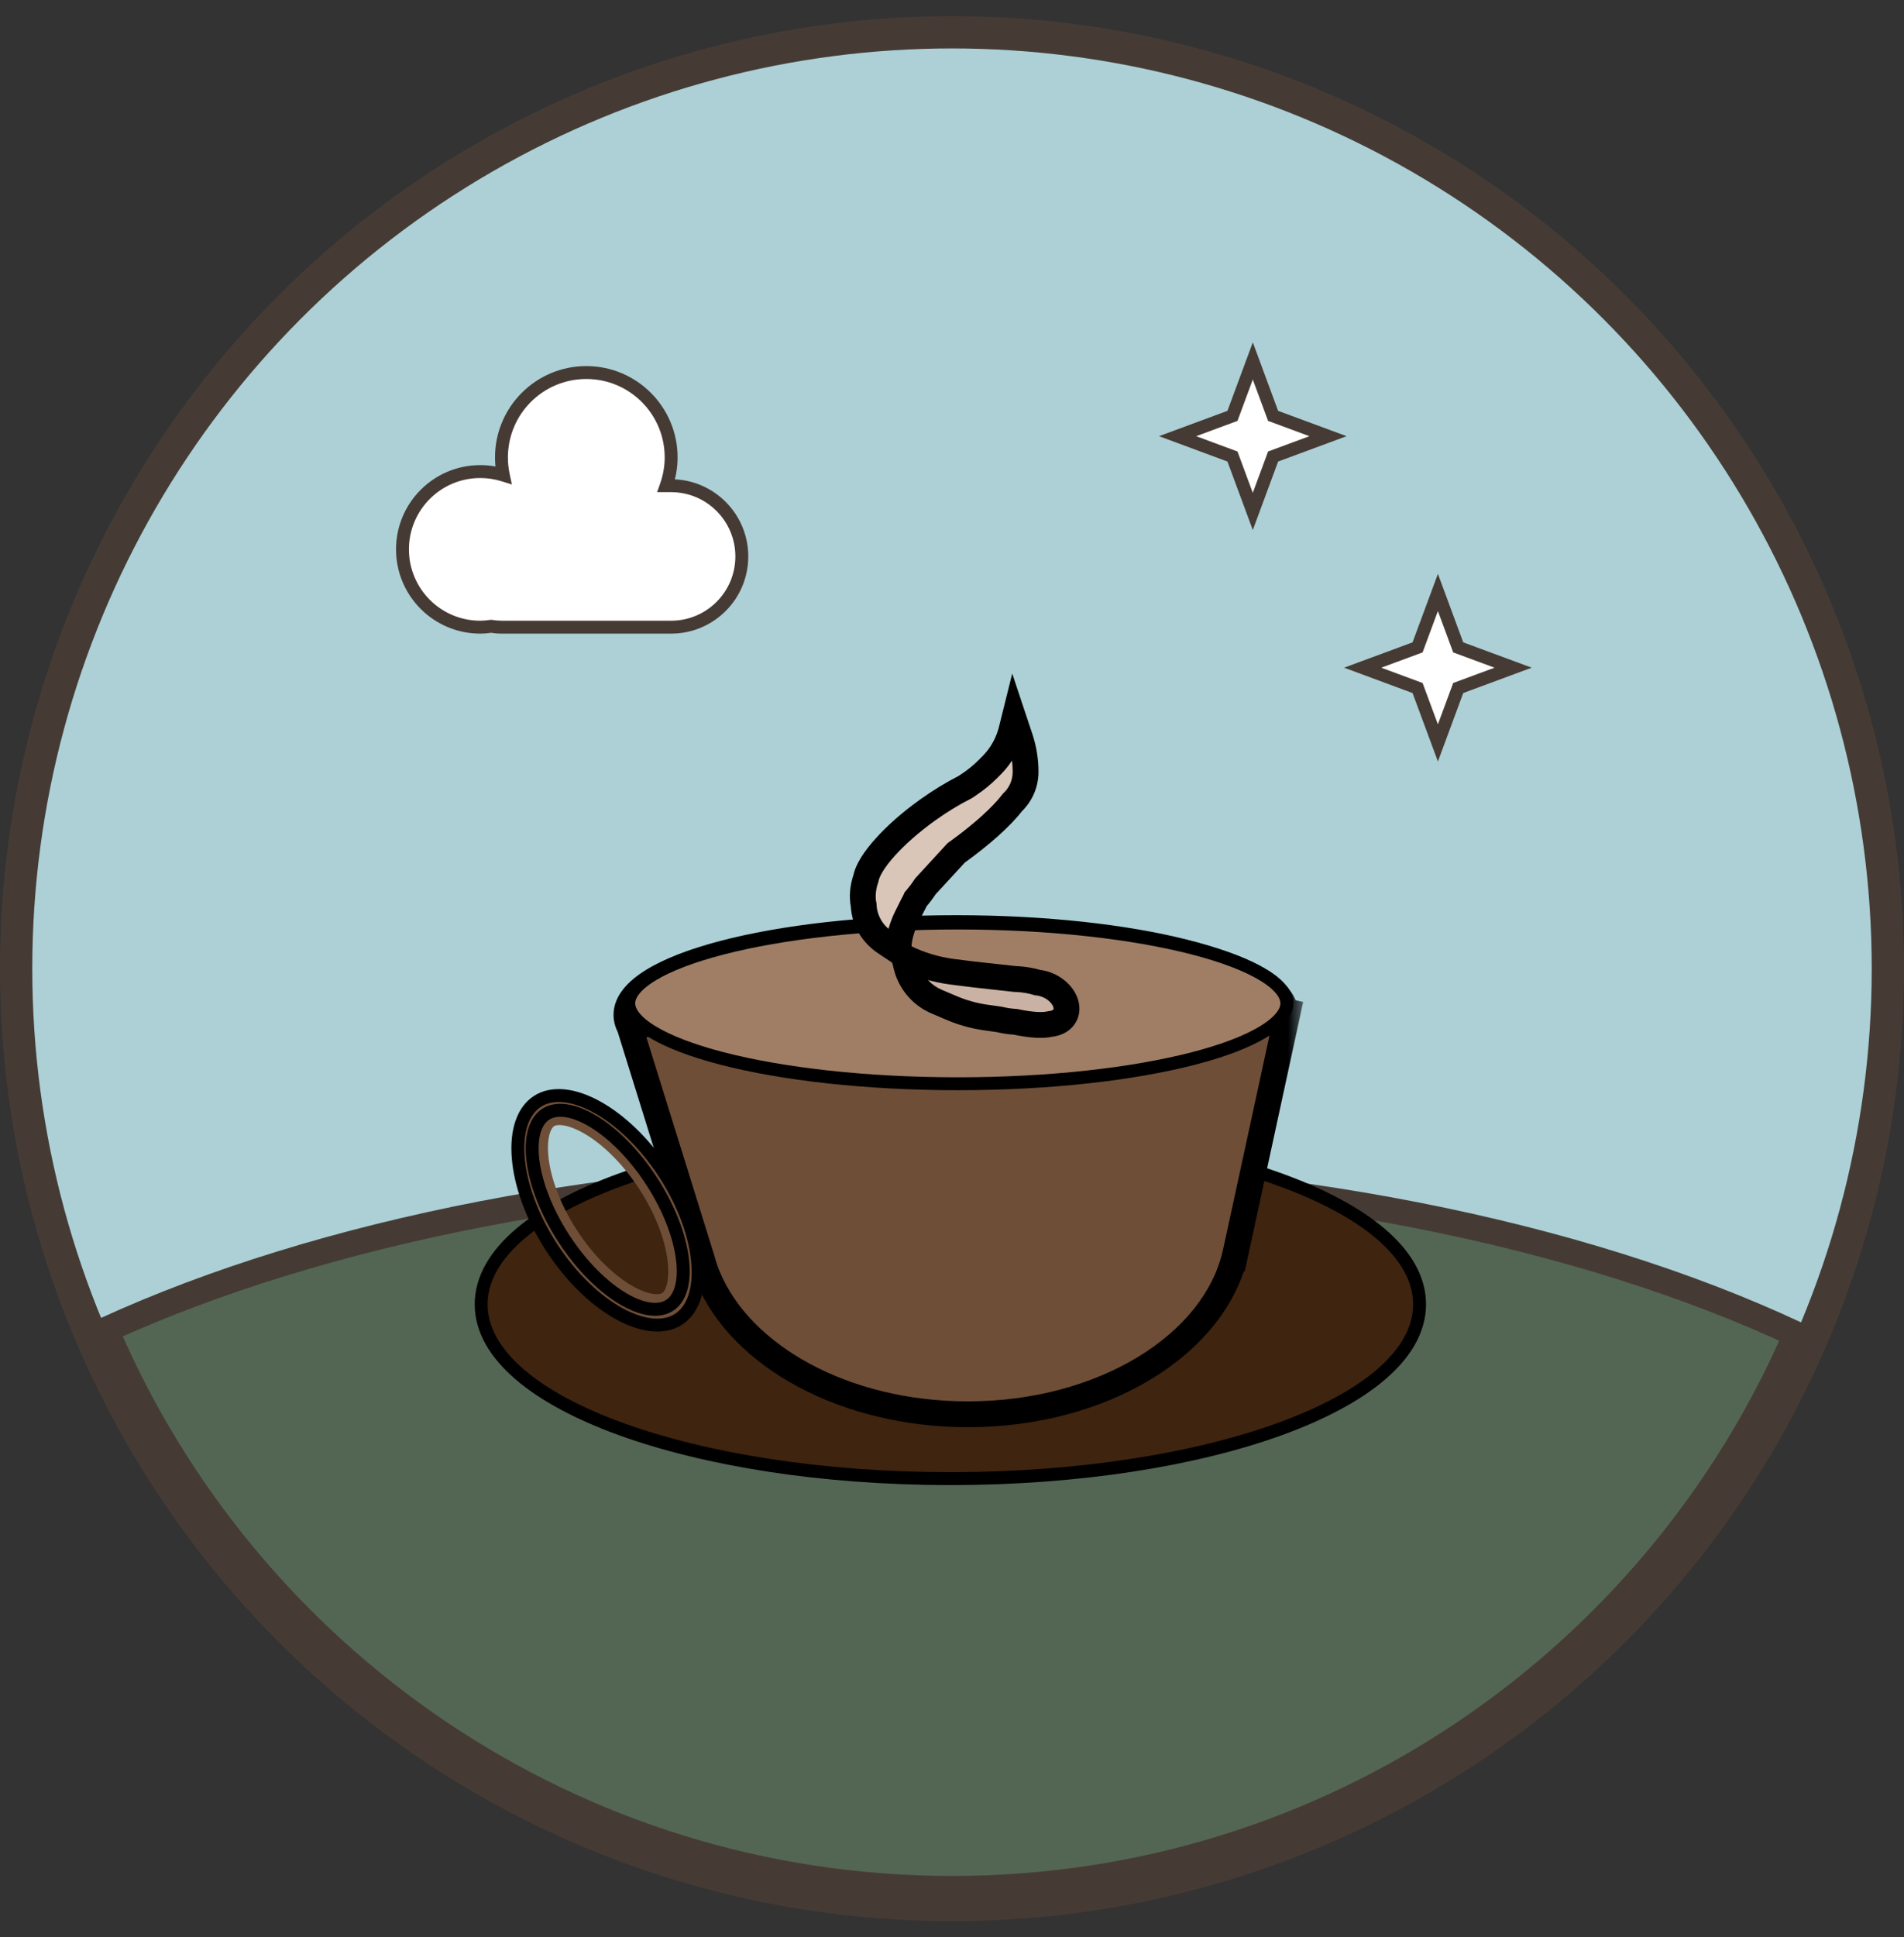 <svg width="59" height="60" viewBox="0 0 59 60" fill="none" xmlns="http://www.w3.org/2000/svg">
<rect x="0" y="0" width="59" height="60" fill="#333333" stroke="none"/>
<circle cx="29.5" cy="30" r="29" stroke="#463B34"/>
<circle cx="29.5" cy="30" r="28.5" fill="#ACD0D6"/>
<mask id="path-3-outside-1_126_4" maskUnits="userSpaceOnUse" x="2.282" y="35.274" width="54" height="24" fill="black">
<rect fill="white" x="2.282" y="35.274" width="54" height="24"/>
<path d="M29.321 36.274C39.666 36.274 49.007 38.212 55.658 41.326C51.277 51.431 41.215 58.5 29.5 58.5C17.732 58.5 7.63 51.366 3.282 41.188C9.913 38.154 19.13 36.274 29.321 36.274Z"/>
</mask>
<path d="M29.321 36.274C39.666 36.274 49.007 38.212 55.658 41.326C51.277 51.431 41.215 58.5 29.5 58.5C17.732 58.5 7.63 51.366 3.282 41.188C9.913 38.154 19.13 36.274 29.321 36.274Z" fill="#536654"/>
<path d="M29.321 36.274V35.874V36.274ZM55.658 41.326L56.026 41.485L56.18 41.129L55.828 40.964L55.658 41.326ZM29.5 58.5V58.9H29.5L29.5 58.5ZM3.282 41.188L3.115 40.824L2.761 40.986L2.914 41.345L3.282 41.188ZM29.321 36.274V36.674C39.622 36.674 48.902 38.605 55.489 41.689L55.658 41.326L55.828 40.964C49.112 37.819 39.71 35.874 29.321 35.874V36.274ZM55.658 41.326L55.291 41.167C50.972 51.131 41.05 58.1 29.5 58.1L29.5 58.5L29.5 58.9C41.38 58.9 51.583 51.731 56.026 41.485L55.658 41.326ZM29.5 58.5V58.1C17.898 58.1 7.938 51.067 3.649 41.031L3.282 41.188L2.914 41.345C7.323 51.665 17.566 58.9 29.5 58.9V58.5ZM3.282 41.188L3.448 41.551C10.016 38.547 19.173 36.674 29.321 36.674V36.274V35.874C19.086 35.874 9.81 37.762 3.115 40.824L3.282 41.188Z" fill="#463B34" mask="url(#path-3-outside-1_126_4)"/>
<path d="M18.168 11.538C19.62 11.538 20.797 12.715 20.797 14.167C20.797 14.474 20.741 14.768 20.645 15.043H20.797C22.007 15.043 22.987 16.024 22.987 17.234C22.987 18.444 22.007 19.424 20.797 19.424H15.539C15.43 19.424 15.323 19.413 15.218 19.397C15.108 19.413 14.996 19.424 14.882 19.424C13.551 19.424 12.472 18.345 12.472 17.014C12.472 15.684 13.551 14.605 14.882 14.605C15.13 14.605 15.37 14.643 15.596 14.713C15.559 14.536 15.539 14.354 15.539 14.167C15.539 12.715 16.716 11.538 18.168 11.538Z" fill="white"/>
<path d="M18.168 11.538L18.168 11.338H18.168V11.538ZM20.797 14.167H20.997V14.167L20.797 14.167ZM20.645 15.043L20.456 14.976L20.362 15.243H20.645V15.043ZM20.797 15.043L20.797 14.843H20.797V15.043ZM22.987 17.234L23.187 17.234V17.234H22.987ZM20.797 19.424V19.624H20.797L20.797 19.424ZM15.218 19.397L15.247 19.199L15.219 19.195L15.19 19.199L15.218 19.397ZM14.882 19.424V19.624H14.882L14.882 19.424ZM12.472 17.014L12.272 17.014V17.014H12.472ZM14.882 14.605L14.882 14.405H14.882V14.605ZM15.596 14.713L15.537 14.904L15.862 15.004L15.791 14.671L15.596 14.713ZM15.539 14.167L15.339 14.167V14.167H15.539ZM18.168 11.538L18.168 11.738C19.509 11.738 20.597 12.825 20.597 14.167L20.797 14.167L20.997 14.167C20.997 12.604 19.73 11.338 18.168 11.338L18.168 11.538ZM20.797 14.167H20.597C20.597 14.45 20.546 14.722 20.456 14.976L20.645 15.043L20.833 15.109C20.937 14.815 20.997 14.498 20.997 14.167H20.797ZM20.645 15.043V15.243H20.797V15.043V14.843H20.645V15.043ZM20.797 15.043L20.797 15.243C21.896 15.243 22.787 16.134 22.787 17.234H22.987H23.187C23.187 15.914 22.117 14.843 20.797 14.843L20.797 15.043ZM22.987 17.234L22.787 17.234C22.787 18.333 21.896 19.224 20.797 19.224L20.797 19.424L20.797 19.624C22.117 19.624 23.187 18.554 23.187 17.234L22.987 17.234ZM20.797 19.424V19.224H15.539V19.424V19.624H20.797V19.424ZM15.539 19.424V19.224C15.444 19.224 15.348 19.214 15.247 19.199L15.218 19.397L15.189 19.595C15.298 19.611 15.416 19.624 15.539 19.624V19.424ZM15.218 19.397L15.19 19.199C15.084 19.214 14.983 19.224 14.882 19.224L14.882 19.424L14.882 19.624C15.009 19.624 15.132 19.611 15.245 19.595L15.218 19.397ZM14.882 19.424V19.224C13.661 19.224 12.672 18.235 12.672 17.014H12.472H12.272C12.272 18.456 13.441 19.624 14.882 19.624V19.424ZM12.472 17.014L12.672 17.014C12.672 15.794 13.661 14.805 14.882 14.805V14.605V14.405C13.441 14.405 12.272 15.573 12.272 17.014L12.472 17.014ZM14.882 14.605L14.882 14.805C15.11 14.805 15.33 14.84 15.537 14.904L15.596 14.713L15.655 14.521C15.41 14.446 15.151 14.405 14.882 14.405L14.882 14.605ZM15.596 14.713L15.791 14.671C15.757 14.509 15.739 14.34 15.739 14.167H15.539H15.339C15.339 14.368 15.36 14.564 15.4 14.754L15.596 14.713ZM15.539 14.167L15.739 14.167C15.739 12.825 16.826 11.738 18.168 11.738V11.538V11.338C16.606 11.338 15.339 12.604 15.339 14.167L15.539 14.167Z" fill="#463B34"/>
<path d="M38.821 15.84L39.45 14.139L41.151 13.509L39.45 12.88L38.821 11.179L38.191 12.88L36.491 13.509L38.191 14.139L38.821 15.84Z" fill="white" stroke="#463B34" stroke-width="0.4"/>
<path d="M44.557 23.009L45.186 21.309L46.887 20.679L45.186 20.05L44.557 18.349L43.927 20.05L42.226 20.679L43.927 21.309L44.557 23.009Z" fill="white" stroke="#463B34" stroke-width="0.4"/>
<path d="M29.45 34.998C33.427 34.998 37.036 35.582 39.658 36.532C40.968 37.007 42.043 37.577 42.793 38.221C43.543 38.863 43.989 39.598 43.989 40.396C43.989 41.194 43.543 41.929 42.793 42.571C42.043 43.214 40.968 43.785 39.658 44.26C37.036 45.21 33.427 45.795 29.45 45.795C25.474 45.795 21.864 45.21 19.242 44.26C17.932 43.785 16.858 43.214 16.108 42.571C15.358 41.928 14.91 41.194 14.91 40.396C14.91 39.598 15.358 38.863 16.108 38.221C16.858 37.578 17.932 37.007 19.242 36.532C21.864 35.582 25.474 34.998 29.45 34.998Z" fill="#3F2410" stroke="black" stroke-width="0.4"/>
<mask id="path-10-outside-2_126_4" maskUnits="userSpaceOnUse" x="18.412" y="27.745" width="22" height="17" fill="black">
<rect fill="white" x="18.412" y="27.745" width="22" height="17"/>
<path d="M29.629 28.745C35.128 28.745 39.61 29.889 39.834 31.322L39.907 31.337L38.288 38.798L38.286 38.797C37.665 41.632 34.189 43.802 29.993 43.802C26.18 43.802 22.962 42.008 21.941 39.553L21.926 39.558L21.867 39.371C21.822 39.247 21.784 39.12 21.749 38.992L19.53 31.864L19.542 31.861C19.458 31.721 19.412 31.579 19.412 31.434C19.413 29.949 23.987 28.745 29.629 28.745Z"/>
</mask>
<path d="M29.629 28.745C35.128 28.745 39.61 29.889 39.834 31.322L39.907 31.337L38.288 38.798L38.286 38.797C37.665 41.632 34.189 43.802 29.993 43.802C26.18 43.802 22.962 42.008 21.941 39.553L21.926 39.558L21.867 39.371C21.822 39.247 21.784 39.12 21.749 38.992L19.53 31.864L19.542 31.861C19.458 31.721 19.412 31.579 19.412 31.434C19.413 29.949 23.987 28.745 29.629 28.745Z" fill="#6F4E37"/>
<path d="M29.629 28.745L29.629 28.345H29.629V28.745ZM39.834 31.322L39.439 31.384L39.482 31.654L39.75 31.712L39.834 31.322ZM39.907 31.337L40.297 31.422L40.382 31.031L39.991 30.946L39.907 31.337ZM38.288 38.798L38.109 39.156L38.57 39.386L38.679 38.883L38.288 38.798ZM38.286 38.797L38.465 38.439L38.006 38.209L37.896 38.712L38.286 38.797ZM29.993 43.802L29.993 44.202H29.993V43.802ZM21.941 39.553L22.31 39.399L22.167 39.056L21.814 39.173L21.941 39.553ZM21.926 39.558L21.544 39.678L21.666 40.066L22.052 39.937L21.926 39.558ZM21.867 39.371L22.249 39.252L22.246 39.242L22.243 39.234L21.867 39.371ZM21.749 38.992L22.136 38.889L22.134 38.881L22.131 38.873L21.749 38.992ZM19.53 31.864L19.412 31.482L19.028 31.6L19.148 31.983L19.53 31.864ZM19.542 31.861L19.66 32.243L20.151 32.092L19.884 31.653L19.542 31.861ZM19.412 31.434L19.012 31.434V31.434H19.412ZM29.629 28.745L29.629 29.145C32.355 29.145 34.815 29.429 36.611 29.884C37.511 30.112 38.225 30.378 38.719 30.662C39.234 30.957 39.413 31.215 39.439 31.384L39.834 31.322L40.229 31.26C40.144 30.712 39.678 30.289 39.117 29.968C38.535 29.634 37.743 29.346 36.808 29.108C34.932 28.633 32.402 28.345 29.629 28.345L29.629 28.745ZM39.834 31.322L39.75 31.712L39.822 31.728L39.907 31.337L39.991 30.946L39.919 30.931L39.834 31.322ZM39.907 31.337L39.516 31.252L37.897 38.713L38.288 38.798L38.679 38.883L40.297 31.422L39.907 31.337ZM38.288 38.798L38.467 38.44L38.465 38.439L38.286 38.797L38.108 39.155L38.109 39.156L38.288 38.798ZM38.286 38.797L37.896 38.712C37.614 39.994 36.678 41.164 35.272 42.021C33.869 42.876 32.025 43.402 29.993 43.402V43.802V44.202C32.158 44.202 34.149 43.643 35.688 42.704C37.225 41.767 38.337 40.434 38.677 38.883L38.286 38.797ZM29.993 43.802L29.993 43.402C26.275 43.402 23.247 41.653 22.31 39.399L21.941 39.553L21.571 39.707C22.676 42.364 26.084 44.202 29.993 44.202L29.993 43.802ZM21.941 39.553L21.814 39.173L21.8 39.178L21.926 39.558L22.052 39.937L22.067 39.932L21.941 39.553ZM21.926 39.558L22.308 39.438L22.249 39.252L21.867 39.371L21.486 39.491L21.544 39.678L21.926 39.558ZM21.867 39.371L22.243 39.234C22.203 39.123 22.168 39.009 22.136 38.889L21.749 38.992L21.363 39.096C21.399 39.231 21.441 39.37 21.492 39.509L21.867 39.371ZM21.749 38.992L22.131 38.873L19.912 31.746L19.53 31.864L19.148 31.983L21.367 39.111L21.749 38.992ZM19.53 31.864L19.647 32.247L19.66 32.243L19.542 31.861L19.425 31.478L19.412 31.482L19.53 31.864ZM19.542 31.861L19.884 31.653C19.83 31.564 19.812 31.492 19.812 31.434H19.412H19.012C19.012 31.666 19.086 31.879 19.2 32.068L19.542 31.861ZM19.412 31.434L19.812 31.434C19.812 31.281 19.937 31.032 20.427 30.727C20.896 30.435 21.601 30.158 22.507 29.92C24.314 29.444 26.832 29.145 29.629 29.145V28.745V28.345C26.784 28.345 24.194 28.648 22.303 29.146C21.361 29.394 20.57 29.696 20.004 30.048C19.46 30.386 19.012 30.844 19.012 31.434L19.412 31.434Z" fill="black" mask="url(#path-10-outside-2_126_4)"/>
<path d="M29.68 28.587C32.538 28.587 35.12 28.887 36.98 29.368C37.912 29.609 38.652 29.892 39.154 30.199C39.668 30.513 39.876 30.815 39.876 31.075C39.876 31.335 39.668 31.637 39.154 31.951C38.652 32.258 37.912 32.542 36.98 32.783C35.12 33.264 32.538 33.565 29.68 33.565C26.82 33.565 24.238 33.264 22.378 32.783C21.446 32.542 20.706 32.258 20.204 31.951C19.691 31.637 19.483 31.335 19.483 31.075C19.483 30.815 19.691 30.513 20.204 30.199C20.706 29.892 21.446 29.609 22.378 29.368C24.238 28.887 26.82 28.587 29.68 28.587Z" fill="#A07E66" stroke="black" stroke-width="0.4"/>
<mask id="path-13-outside-3_126_4" maskUnits="userSpaceOnUse" x="25.736" y="20.293" width="7" height="10" fill="black">
<rect fill="white" x="25.736" y="20.293" width="7" height="10"/>
<path d="M31.602 22.831L31.61 22.858C31.723 23.196 31.78 23.55 31.78 23.906C31.78 24.25 31.644 24.581 31.401 24.825L31.376 24.849C31.03 25.303 30.391 25.87 29.629 26.416C29.24 26.837 28.927 27.178 28.676 27.451C28.598 27.57 28.5 27.703 28.375 27.849C28.348 27.912 28.317 27.97 28.286 28.025L28.094 28.412C28.042 28.514 27.998 28.621 27.962 28.73L27.95 28.764C27.875 28.989 27.837 29.225 27.837 29.462L27.424 29.187C27.341 29.132 27.264 29.068 27.193 28.998L27.179 28.983C27.023 28.827 26.905 28.636 26.835 28.426C26.792 28.297 26.768 28.163 26.763 28.028C26.712 27.785 26.733 27.494 26.834 27.201C26.929 26.701 27.678 25.851 28.739 25.091C29.136 24.807 29.531 24.568 29.896 24.384L30.03 24.295C30.241 24.155 30.436 23.995 30.615 23.816L30.718 23.713C30.828 23.603 30.928 23.482 31.015 23.352C31.166 23.126 31.277 22.875 31.343 22.611L31.422 22.293L31.602 22.831Z"/>
</mask>
<path d="M31.602 22.831L31.61 22.858C31.723 23.196 31.78 23.55 31.78 23.906C31.78 24.25 31.644 24.581 31.401 24.825L31.376 24.849C31.03 25.303 30.391 25.87 29.629 26.416C29.24 26.837 28.927 27.178 28.676 27.451C28.598 27.57 28.5 27.703 28.375 27.849C28.348 27.912 28.317 27.97 28.286 28.025L28.094 28.412C28.042 28.514 27.998 28.621 27.962 28.73L27.95 28.764C27.875 28.989 27.837 29.225 27.837 29.462L27.424 29.187C27.341 29.132 27.264 29.068 27.193 28.998L27.179 28.983C27.023 28.827 26.905 28.636 26.835 28.426C26.792 28.297 26.768 28.163 26.763 28.028C26.712 27.785 26.733 27.494 26.834 27.201C26.929 26.701 27.678 25.851 28.739 25.091C29.136 24.807 29.531 24.568 29.896 24.384L30.03 24.295C30.241 24.155 30.436 23.995 30.615 23.816L30.718 23.713C30.828 23.603 30.928 23.482 31.015 23.352C31.166 23.126 31.277 22.875 31.343 22.611L31.422 22.293L31.602 22.831Z" fill="#D9C6B9"/>
<path d="M31.602 22.831L31.982 22.708L31.981 22.704L31.602 22.831ZM31.61 22.858L31.23 22.98L31.231 22.984L31.61 22.858ZM31.78 23.906L32.18 23.906V23.906L31.78 23.906ZM31.401 24.825L31.679 25.113L31.685 25.107L31.401 24.825ZM31.376 24.849L31.099 24.561L31.077 24.582L31.058 24.607L31.376 24.849ZM29.629 26.416L29.396 26.09L29.363 26.114L29.335 26.144L29.629 26.416ZM28.676 27.451L28.382 27.18L28.359 27.204L28.341 27.232L28.676 27.451ZM28.375 27.849L28.071 27.589L28.032 27.634L28.009 27.689L28.375 27.849ZM28.286 28.025L27.937 27.831L27.932 27.838L27.928 27.847L28.286 28.025ZM28.094 28.412L28.451 28.59L28.452 28.59L28.094 28.412ZM27.962 28.73L28.34 28.86L28.341 28.857L27.962 28.73ZM27.95 28.764L27.572 28.634L27.571 28.638L27.95 28.764ZM27.837 29.462L27.615 29.795L28.237 30.21L28.237 29.462L27.837 29.462ZM27.424 29.187L27.646 28.854L27.646 28.854L27.424 29.187ZM27.193 28.998L26.91 29.28H26.91L27.193 28.998ZM27.179 28.983L27.462 28.7L27.179 28.983ZM26.835 28.426L26.456 28.553L26.456 28.553L26.835 28.426ZM26.763 28.028L27.162 28.013L27.161 27.979L27.154 27.946L26.763 28.028ZM26.834 27.201L27.212 27.331L27.221 27.304L27.227 27.276L26.834 27.201ZM28.739 25.091L28.506 24.766L28.506 24.766L28.739 25.091ZM29.896 24.384L30.076 24.741L30.098 24.731L30.118 24.718L29.896 24.384ZM30.03 24.295L30.252 24.629L30.252 24.628L30.03 24.295ZM30.615 23.816L30.332 23.533V23.533L30.615 23.816ZM30.718 23.713L31.001 23.996V23.996L30.718 23.713ZM31.015 23.352L31.347 23.574L31.348 23.574L31.015 23.352ZM31.343 22.611L31.731 22.708L31.731 22.707L31.343 22.611ZM31.422 22.293L31.801 22.166L31.366 20.861L31.034 22.196L31.422 22.293ZM31.602 22.831L31.221 22.953L31.23 22.98L31.61 22.858L31.991 22.735L31.982 22.708L31.602 22.831ZM31.61 22.858L31.231 22.984C31.33 23.281 31.38 23.593 31.38 23.906L31.78 23.906L32.18 23.906C32.18 23.507 32.116 23.11 31.99 22.731L31.61 22.858ZM31.78 23.906L31.38 23.906C31.38 24.145 31.286 24.374 31.118 24.543L31.401 24.825L31.685 25.107C32.002 24.788 32.18 24.356 32.18 23.906L31.78 23.906ZM31.401 24.825L31.124 24.536L31.099 24.561L31.376 24.849L31.653 25.137L31.679 25.113L31.401 24.825ZM31.376 24.849L31.058 24.607C30.748 25.013 30.146 25.553 29.396 26.09L29.629 26.416L29.862 26.741C30.636 26.186 31.312 25.592 31.694 25.092L31.376 24.849ZM29.629 26.416L29.335 26.144C28.946 26.565 28.632 26.908 28.382 27.18L28.676 27.451L28.97 27.722C29.223 27.448 29.534 27.108 29.923 26.687L29.629 26.416ZM28.676 27.451L28.341 27.232C28.273 27.336 28.186 27.456 28.071 27.589L28.375 27.849L28.679 28.109C28.816 27.95 28.924 27.803 29.011 27.669L28.676 27.451ZM28.375 27.849L28.009 27.689C27.989 27.734 27.965 27.779 27.937 27.831L28.286 28.025L28.636 28.219C28.669 28.16 28.707 28.089 28.741 28.009L28.375 27.849ZM28.286 28.025L27.928 27.847L27.736 28.233L28.094 28.412L28.452 28.59L28.644 28.203L28.286 28.025ZM28.094 28.412L27.736 28.233C27.676 28.352 27.625 28.477 27.582 28.604L27.962 28.73L28.341 28.857C28.372 28.765 28.409 28.676 28.451 28.59L28.094 28.412ZM27.962 28.73L27.584 28.6L27.572 28.634L27.95 28.764L28.329 28.894L28.34 28.86L27.962 28.73ZM27.95 28.764L27.571 28.638C27.482 28.904 27.437 29.182 27.437 29.462L27.837 29.462L28.237 29.462C28.237 29.268 28.268 29.075 28.33 28.891L27.95 28.764ZM27.837 29.462L28.059 29.13L27.646 28.854L27.424 29.187L27.202 29.52L27.615 29.795L27.837 29.462ZM27.424 29.187L27.646 28.854C27.586 28.814 27.529 28.767 27.476 28.715L27.193 28.998L26.91 29.28C26.999 29.369 27.096 29.449 27.202 29.52L27.424 29.187ZM27.193 28.998L27.476 28.715L27.462 28.7L27.179 28.983L26.896 29.266L26.91 29.28L27.193 28.998ZM27.179 28.983L27.462 28.7C27.349 28.588 27.265 28.451 27.214 28.3L26.835 28.426L26.456 28.553C26.545 28.821 26.696 29.065 26.896 29.266L27.179 28.983ZM26.835 28.426L27.215 28.3C27.183 28.207 27.166 28.11 27.162 28.013L26.763 28.028L26.363 28.042C26.369 28.216 26.401 28.388 26.456 28.553L26.835 28.426ZM26.763 28.028L27.154 27.946C27.12 27.784 27.131 27.566 27.212 27.331L26.834 27.201L26.456 27.07C26.334 27.421 26.303 27.786 26.371 28.11L26.763 28.028ZM26.834 27.201L27.227 27.276C27.253 27.14 27.398 26.872 27.722 26.511C28.032 26.166 28.461 25.782 28.972 25.416L28.739 25.091L28.506 24.766C27.956 25.16 27.481 25.581 27.127 25.977C26.787 26.355 26.51 26.762 26.441 27.126L26.834 27.201ZM28.739 25.091L28.972 25.416C29.354 25.143 29.731 24.915 30.076 24.741L29.896 24.384L29.716 24.027C29.331 24.221 28.919 24.471 28.506 24.766L28.739 25.091ZM29.896 24.384L30.118 24.718L30.252 24.629L30.03 24.295L29.809 23.962L29.675 24.051L29.896 24.384ZM30.03 24.295L30.252 24.628C30.484 24.473 30.701 24.296 30.898 24.099L30.615 23.816L30.332 23.533C30.172 23.693 29.997 23.837 29.808 23.963L30.03 24.295ZM30.615 23.816L30.898 24.099L31.001 23.996L30.718 23.713L30.435 23.43L30.332 23.533L30.615 23.816ZM30.718 23.713L31.001 23.996C31.129 23.868 31.246 23.727 31.347 23.574L31.015 23.352L30.682 23.13C30.61 23.238 30.527 23.338 30.435 23.43L30.718 23.713ZM31.015 23.352L31.348 23.574C31.524 23.31 31.654 23.016 31.731 22.708L31.343 22.611L30.955 22.514C30.9 22.733 30.807 22.942 30.682 23.13L31.015 23.352ZM31.343 22.611L31.731 22.707L31.81 22.389L31.422 22.293L31.034 22.196L30.955 22.514L31.343 22.611ZM31.422 22.293L31.043 22.419L31.222 22.957L31.602 22.831L31.981 22.704L31.801 22.166L31.422 22.293Z" fill="black" mask="url(#path-13-outside-3_126_4)"/>
<mask id="path-15-outside-4_126_4" maskUnits="userSpaceOnUse" x="27.016" y="28.642" width="7" height="4" fill="black">
<rect fill="white" x="27.016" y="28.642" width="7" height="4"/>
<path d="M28.016 29.642C28.491 29.879 29.002 30.034 29.529 30.099L30.168 30.18L31.467 30.323C31.488 30.324 31.509 30.323 31.53 30.324C31.754 30.337 31.964 30.376 32.149 30.431C32.267 30.444 32.391 30.476 32.511 30.533C32.926 30.732 33.148 31.134 33.005 31.433C32.925 31.6 32.748 31.696 32.535 31.716C32.326 31.765 31.992 31.757 31.457 31.646C31.281 31.637 31.114 31.609 30.96 31.572L30.538 31.513C30.173 31.46 29.816 31.36 29.477 31.215L29.02 31.019C28.831 30.938 28.658 30.821 28.512 30.676C28.305 30.468 28.158 30.208 28.087 29.924L28.016 29.642Z"/>
</mask>
<path d="M28.016 29.642C28.491 29.879 29.002 30.034 29.529 30.099L30.168 30.18L31.467 30.323C31.488 30.324 31.509 30.323 31.53 30.324C31.754 30.337 31.964 30.376 32.149 30.431C32.267 30.444 32.391 30.476 32.511 30.533C32.926 30.732 33.148 31.134 33.005 31.433C32.925 31.6 32.748 31.696 32.535 31.716C32.326 31.765 31.992 31.757 31.457 31.646C31.281 31.637 31.114 31.609 30.96 31.572L30.538 31.513C30.173 31.46 29.816 31.36 29.477 31.215L29.02 31.019C28.831 30.938 28.658 30.821 28.512 30.676C28.305 30.468 28.158 30.208 28.087 29.924L28.016 29.642Z" fill="#C9B2A3"/>
<path d="M28.016 29.642L28.195 29.284L27.418 28.895L27.628 29.738L28.016 29.642ZM29.529 30.099L29.579 29.703L29.578 29.703L29.529 30.099ZM30.168 30.18L30.118 30.576L30.124 30.577L30.168 30.18ZM31.467 30.323L31.423 30.721L31.439 30.722L31.454 30.723L31.467 30.323ZM31.53 30.324L31.552 29.925L31.552 29.925L31.53 30.324ZM32.149 30.431L32.035 30.815L32.071 30.826L32.108 30.829L32.149 30.431ZM32.511 30.533L32.684 30.172L32.684 30.172L32.511 30.533ZM33.005 31.433L33.366 31.605L33.367 31.605L33.005 31.433ZM32.535 31.716L32.498 31.317L32.47 31.32L32.443 31.326L32.535 31.716ZM31.457 31.646L31.537 31.255L31.508 31.249L31.479 31.247L31.457 31.646ZM30.96 31.572L31.054 31.183L31.035 31.179L31.016 31.176L30.96 31.572ZM30.538 31.513L30.481 31.909L30.482 31.909L30.538 31.513ZM29.477 31.215L29.635 30.847L29.634 30.847L29.477 31.215ZM29.02 31.019L28.863 31.387L28.863 31.387L29.02 31.019ZM28.512 30.676L28.229 30.959L28.229 30.959L28.512 30.676ZM28.087 29.924L27.698 30.02L27.698 30.021L28.087 29.924ZM28.016 29.642L27.837 29.999C28.352 30.257 28.908 30.425 29.479 30.496L29.529 30.099L29.578 29.703C29.097 29.642 28.629 29.501 28.195 29.284L28.016 29.642ZM29.529 30.099L29.479 30.496L30.118 30.576L30.168 30.18L30.217 29.783L29.579 29.703L29.529 30.099ZM30.168 30.18L30.124 30.577L31.423 30.721L31.467 30.323L31.511 29.925L30.212 29.782L30.168 30.18ZM31.467 30.323L31.454 30.723C31.472 30.724 31.491 30.723 31.498 30.723C31.508 30.724 31.509 30.724 31.508 30.724L31.53 30.324L31.552 29.925C31.53 29.924 31.51 29.924 31.499 29.923C31.485 29.923 31.483 29.923 31.481 29.923L31.467 30.323ZM31.53 30.324L31.508 30.724C31.699 30.734 31.878 30.768 32.035 30.815L32.149 30.431L32.263 30.048C32.05 29.985 31.809 29.939 31.552 29.925L31.53 30.324ZM32.149 30.431L32.108 30.829C32.184 30.837 32.263 30.858 32.339 30.894L32.511 30.533L32.684 30.172C32.519 30.093 32.35 30.05 32.19 30.034L32.149 30.431ZM32.511 30.533L32.339 30.894C32.479 30.961 32.572 31.056 32.617 31.138C32.662 31.22 32.646 31.257 32.644 31.261L33.005 31.433L33.367 31.605C33.507 31.309 33.452 30.996 33.318 30.753C33.184 30.509 32.958 30.303 32.684 30.172L32.511 30.533ZM33.005 31.433L32.645 31.26C32.643 31.263 32.638 31.272 32.618 31.284C32.596 31.297 32.556 31.312 32.498 31.317L32.535 31.716L32.572 32.114C32.873 32.086 33.206 31.94 33.366 31.605L33.005 31.433ZM32.535 31.716L32.443 31.326C32.322 31.355 32.058 31.362 31.537 31.255L31.457 31.646L31.376 32.038C31.926 32.152 32.331 32.175 32.626 32.105L32.535 31.716ZM31.457 31.646L31.479 31.247C31.33 31.239 31.188 31.215 31.054 31.183L30.96 31.572L30.867 31.961C31.04 32.003 31.231 32.035 31.434 32.046L31.457 31.646ZM30.96 31.572L31.016 31.176L30.593 31.116L30.538 31.513L30.482 31.909L30.905 31.968L30.96 31.572ZM30.538 31.513L30.594 31.117C30.264 31.069 29.942 30.979 29.635 30.847L29.477 31.215L29.32 31.582C29.691 31.741 30.081 31.851 30.481 31.909L30.538 31.513ZM29.477 31.215L29.634 30.847L29.177 30.652L29.02 31.019L28.863 31.387L29.32 31.582L29.477 31.215ZM29.02 31.019L29.178 30.652C29.035 30.591 28.905 30.503 28.795 30.393L28.512 30.676L28.229 30.959C28.411 31.14 28.626 31.286 28.863 31.387L29.02 31.019ZM28.512 30.676L28.795 30.393C28.639 30.237 28.528 30.041 28.474 29.827L28.087 29.924L27.698 30.021C27.787 30.376 27.971 30.7 28.229 30.959L28.512 30.676ZM28.087 29.924L28.475 29.827L28.404 29.545L28.016 29.642L27.628 29.738L27.698 30.02L28.087 29.924Z" fill="black" mask="url(#path-15-outside-4_126_4)"/>
<path d="M16.897 34.46C17.165 34.286 17.644 34.278 18.311 34.65C18.956 35.01 19.657 35.672 20.235 36.563C20.812 37.453 21.129 38.364 21.195 39.099C21.262 39.86 21.059 40.294 20.791 40.467C20.523 40.641 20.043 40.65 19.376 40.278C18.732 39.918 18.03 39.257 17.453 38.366C16.875 37.475 16.558 36.564 16.493 35.829C16.425 35.068 16.629 34.633 16.897 34.46Z" stroke="#6F4E37"/>
<path d="M16.653 34.111C17.093 33.826 17.744 33.875 18.48 34.276C19.209 34.673 19.975 35.392 20.595 36.348C21.214 37.304 21.558 38.297 21.622 39.124C21.688 39.96 21.467 40.574 21.027 40.859C20.587 41.144 19.936 41.095 19.2 40.694C18.471 40.298 17.706 39.577 17.086 38.622C16.467 37.666 16.122 36.673 16.058 35.846C15.992 35.01 16.213 34.397 16.653 34.111Z" stroke="black" stroke-width="0.4"/>
<path d="M16.912 34.509C17.235 34.3 17.752 34.352 18.377 34.727C18.989 35.095 19.647 35.742 20.194 36.586C20.741 37.43 21.063 38.294 21.148 39.003C21.236 39.727 21.072 40.22 20.749 40.429C20.426 40.639 19.91 40.586 19.285 40.211C18.672 39.843 18.015 39.196 17.468 38.352C16.921 37.509 16.599 36.644 16.513 35.935C16.426 35.211 16.589 34.718 16.912 34.509Z" stroke="black" stroke-width="0.4"/>
</svg>
